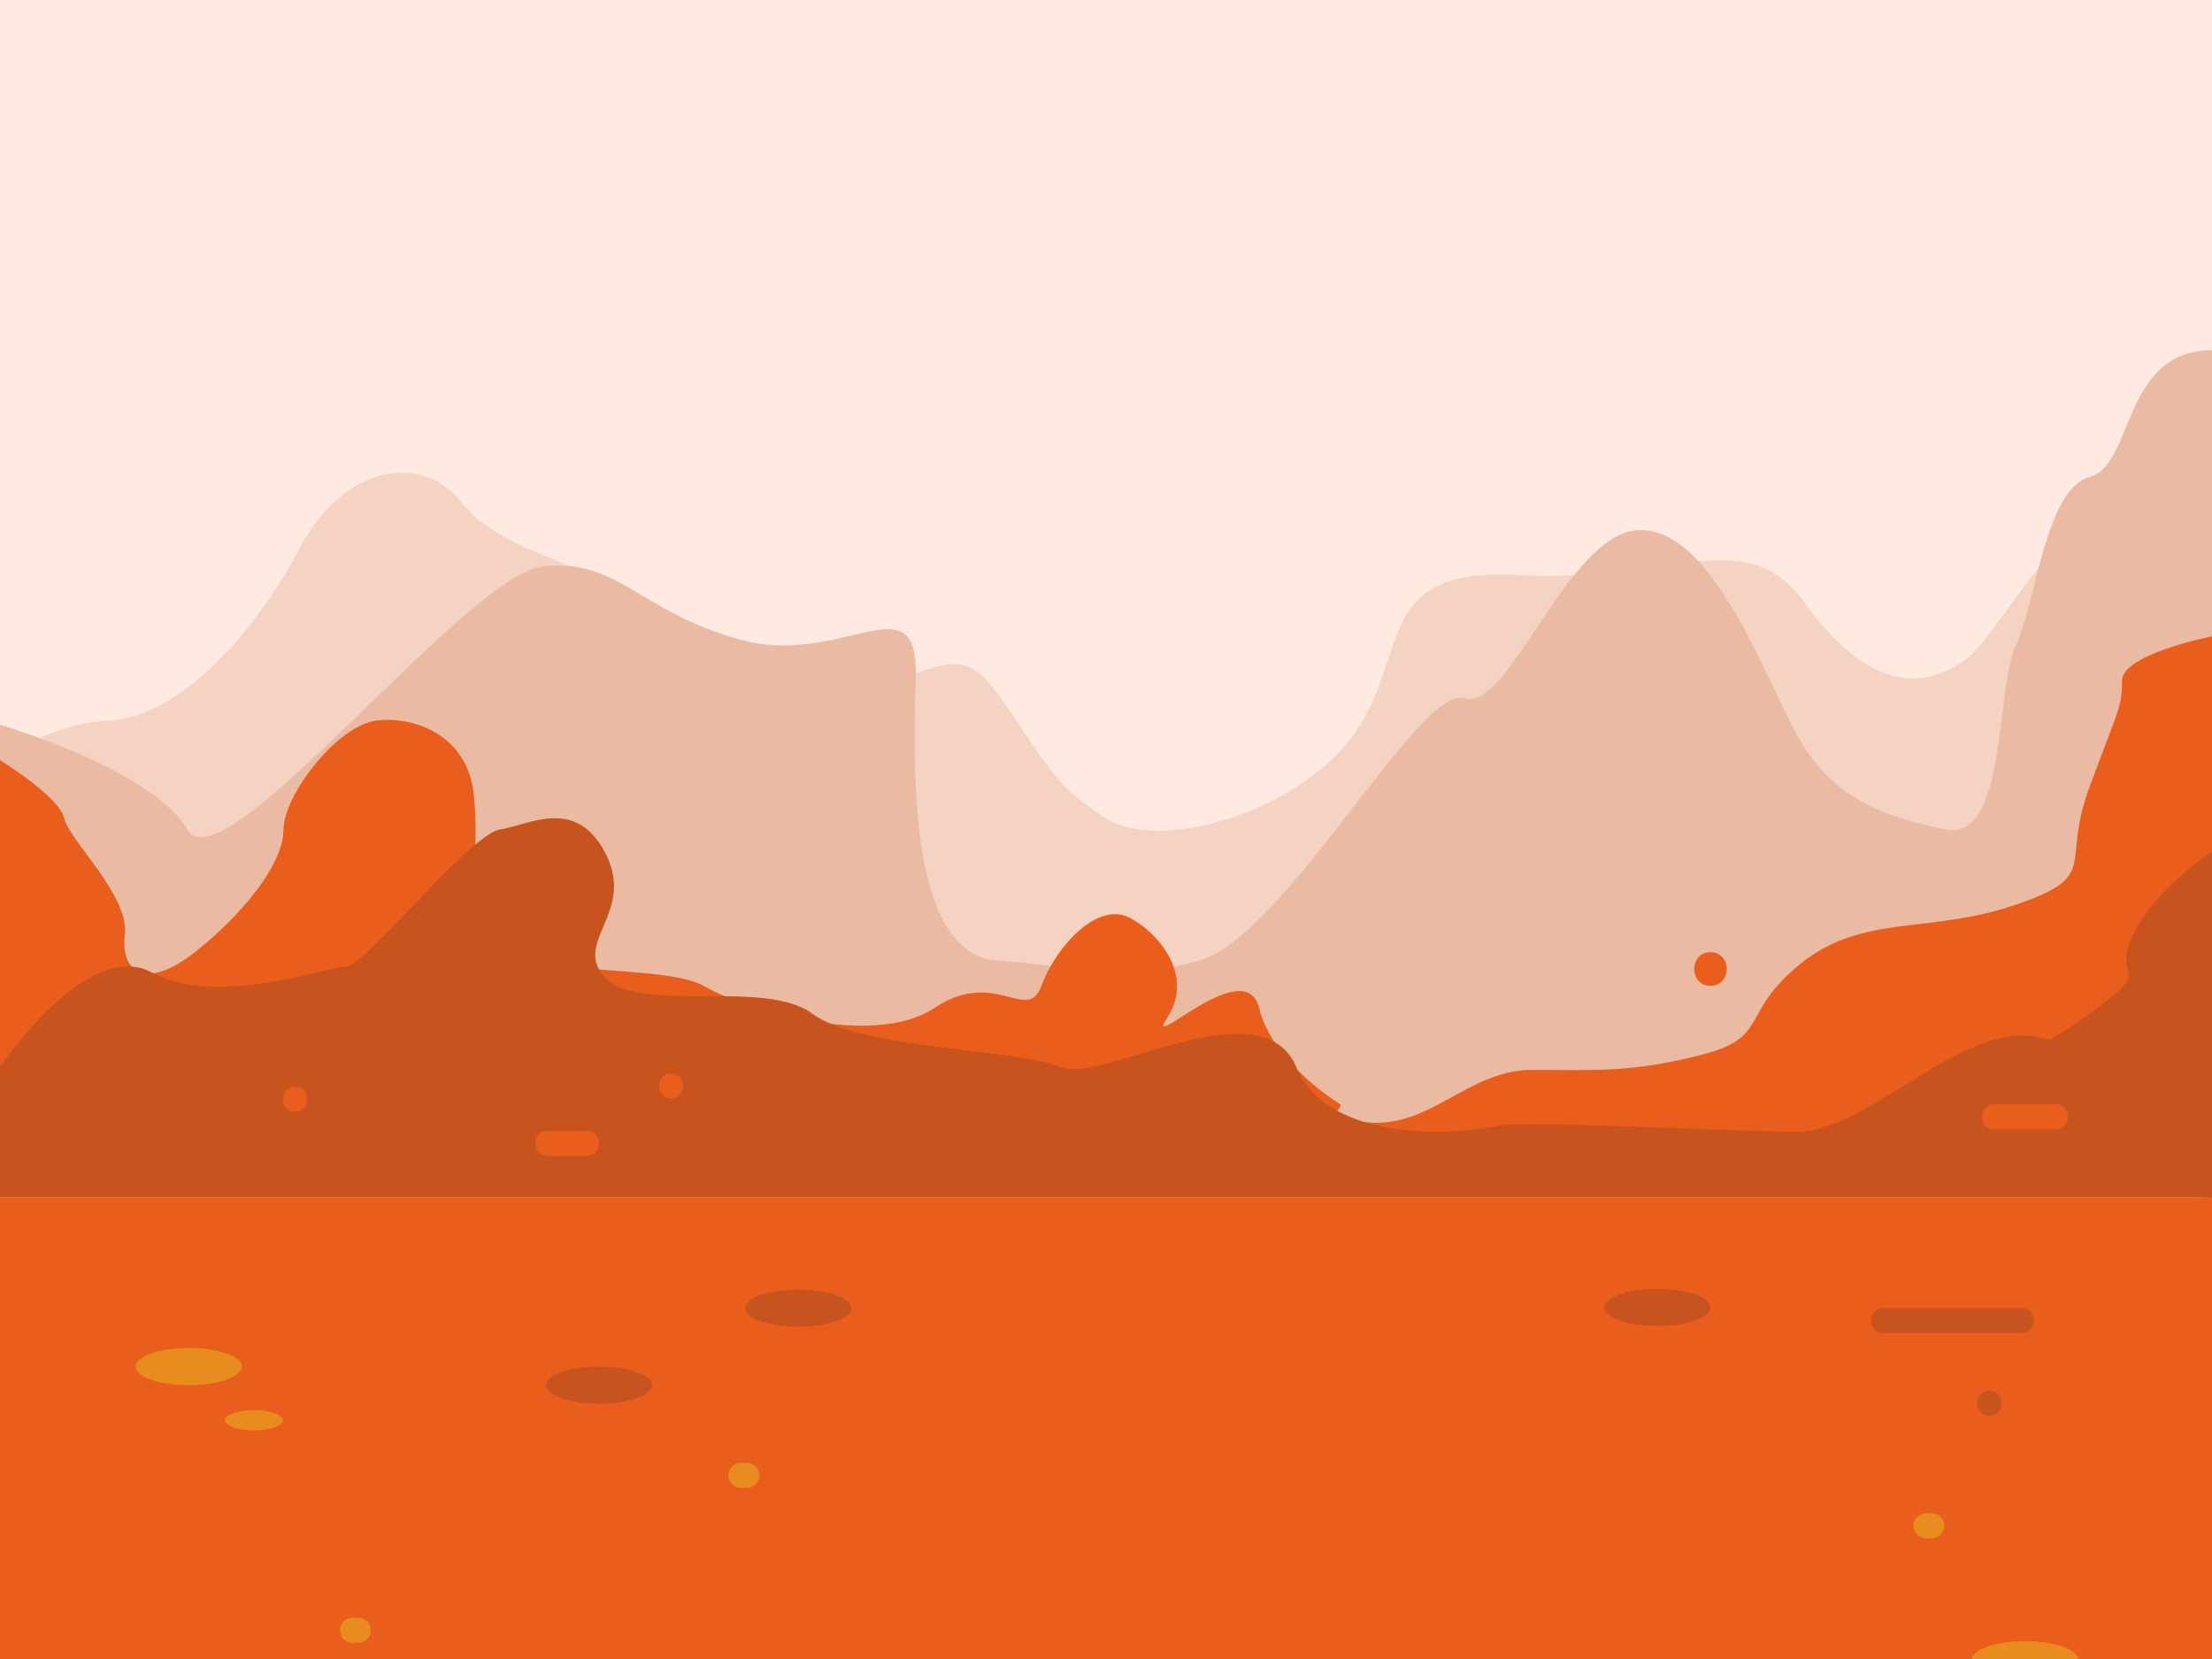 <svg width="480" height="360" viewBox="0 0 480 360" xmlns="http://www.w3.org/2000/svg"><rect x="0" y="0" width="480" height="360" fill="#333333" stroke="none"/><g fill="none"><path d="M469.184 239.648c-3.488 0-3.488 5.408 0 5.408 3.456 0 3.488-5.408 0-5.408z" fill="#E95E1D"/><g transform="translate(0 -7)"><path fill="#FFEAE1" d="M0 .72h480v321H0z"/><path d="M0 173.052s8.352-8.864 23.712-9.696c15.36-.864 31.68-19.104 41.28-37.344 9.6-18.24 26.88-21.12 35.52-9.6 8.64 11.52 38.4 16.192 46.08 24.896s8.64 19.392 32.64 16.448c24-2.944 27.84-13.376 37.44 0 9.6 13.376 11.136 19.136 23.328 26.816s42.912-1.856 54.432-19.168c11.52-17.312 3.84-35.552 35.52-33.632 31.68 1.92 48.96-11.52 61.44 5.76 12.48 17.28 24 20.192 34.56 12.992 10.56-7.2 23.552-44.672 54.016-36.032v144H0v-85.44z" fill="#F4D3C2"/><path d="M0 164.28s32.96 9.6 40.64 22.72 60.8-55.776 77.44-57.152c16.64-1.376 19.84 9.472 42.24 15.872 22.4 6.4 39.04-13.44 38.4 8.32-.64 21.76-1.28 60.16 17.92 61.44 19.2 1.28 24.96 5.12 43.52 0 18.56-5.12 48-60.16 57.6-56.96 9.6 3.2 22.4-35.84 37.76-36.48 15.36-.64 26.24 28.8 33.92 43.52 7.68 14.72 19.2 18.56 32.64 21.44 13.44 2.88 10.88-30.4 15.36-40 4.48-9.6 6.4-33.92 16-36.48C463.04 107.96 460.48 83 480 83v171.776H0V164.28z" fill="#EABAA3"/><path d="M0 171.96s12.912 7.904 13.924 12.608c1.013 4.672 14.178 16.832 13.165 25.152-1.013 8.32 4.557 12.288 15.19 3.904S61.52 194.36 61.52 187c0-7.36 11.647-22.656 20.254-23.648 8.608-.992 19.874 3.488 21.064 16.288 1.215 12.8-1.215 21.76 0 30.72 1.215 8.96 40.71 5.28 49.824 10.56 9.114 5.28 36.962 13.6 50.127 4.8s20.162 3.52 23.2-4.8c3.038-8.32 12.152-18.56 19.24-14.72 7.09 3.84 13.672 13.088 8.102 21.568-5.57 8.512 16.927-14.208 19.89-2.048 2.987 12.16 17.645 20.928 17.645 20.928 2.076 9.12-138.078 14.112-177.699 5.76C75.444 244.472 0 248.216 0 248.216V171.96z" fill="#E95E1D"/><path d="M480 145.08s-19.52 3.84-19.52 9.6-.64 5.76-7.04 23.04 2.56 19.2-16 25.6c-18.56 6.4-33.28 1.92-46.72 12.8-13.44 10.88-6.4 16-21.76 19.84-15.36 3.84-22.4 3.2-36.48 3.2-14.08 0-22.208 13.056-36.384 11.328-14.176-1.728-19.936 6.592-19.936 6.592L480 266.904V145.08zM0 266.904h480v110.08H0z" fill="#E95E1D"/><path d="M0 238.52s18.88-28.16 32.96-20.48c14.08 7.68 38.4-1.376 42.24-1.312 3.84.032 26.88-28.768 33.28-29.728 6.4-.96 16.64-7.36 23.04 5.44 6.4 12.8-7.68 19.2 0 26.88s34.56 0 44.8 7.68c10.24 7.68 44.8 7.68 53.76 11.52s43.52-17.92 51.2 0 38.4 14.08 43.52 12.8c5.12-1.28 49.92 1.216 65.28 1.248 15.36.032 35.84-24.288 52.48-20.448 16.64 3.84 37.44 6.4 37.44 6.4v28.384H0V238.52z" fill="#C7541E"/><path d="M371.168 213.624c-4.704 0-4.704 7.296 0 7.296s4.704-7.296 0-7.296zm-243.776 38.784h-8.64c-3.488 0-3.488 5.408 0 5.408h8.64c3.456 0 3.488-5.408 0-5.408zm18.24-12.48c-3.488 0-3.488 5.408 0 5.408 3.456 0 3.488-5.408 0-5.408zm-81.6 2.88c-3.488 0-3.488 5.408 0 5.408 3.456 0 3.456-5.408 0-5.408zm382.112 3.84h-13.44c-3.488 0-3.488 5.408 0 5.408h13.44c3.456 0 3.488-5.408 0-5.408z" fill="#E95E1D"/><path d="M480 191.832s-12.352 7.904-17.152 18.112c-4.8 10.208 4.8 6.496-7.68 15.776s-19.2 11.2-19.2 11.2l44.032 7.2v-52.288z" fill="#C7541E"/><ellipse fill="#E88C1F" cx="40.96" cy="303.544" rx="11.52" ry="4.032"/><ellipse fill="#E88C1F" cx="439.424" cy="367.16" rx="11.52" ry="4.032"/><ellipse fill="#C7541E" cx="359.648" cy="290.712" rx="11.52" ry="4.032"/><ellipse fill="#C7541E" cx="173.216" cy="290.872" rx="11.52" ry="4.032"/><ellipse fill="#C7541E" cx="129.984" cy="307.576" rx="11.52" ry="4.032"/><path d="M61.408 315.192c0 1.216-2.816 2.208-6.304 2.208-3.488 0-6.304-.992-6.304-2.208 0-1.216 2.816-2.208 6.304-2.208 3.488 0 6.304.992 6.304 2.208zM79.68 358.84c-.512-.48-1.184-.8-1.92-.8h-1.28c-.704 0-1.408.288-1.92.8-.48.48-.832 1.248-.8 1.92.032.704.256 1.408.8 1.92.512.48 1.184.8 1.92.8h1.28c.704 0 1.408-.288 1.92-.8.48-.48.832-1.248.8-1.92-.064-.704-.288-1.408-.8-1.92zm84.288-33.6c-.512-.48-1.184-.8-1.92-.8h-1.28c-.704 0-1.408.288-1.92.8-.48.48-.832 1.248-.8 1.92.032.704.256 1.408.8 1.92.512.48 1.184.8 1.92.8h1.28c.704 0 1.408-.288 1.92-.8.48-.48.832-1.248.8-1.92-.032-.736-.256-1.44-.8-1.92zm257.152 10.944c-.512-.48-1.184-.8-1.92-.8h-1.28c-.704 0-1.408.288-1.92.8-.48.48-.832 1.248-.8 1.92.032.704.256 1.408.8 1.92.512.48 1.184.8 1.92.8h1.28c.704 0 1.408-.288 1.92-.8.48-.48.832-1.248.8-1.92-.032-.736-.256-1.44-.8-1.92z" fill="#E88C1F"/><path d="M438.72 290.872h-30.08c-3.488 0-3.488 5.408 0 5.408h30.08c3.488-.032 3.488-5.408 0-5.408zm-7.04 17.92c-3.488 0-3.488 5.408 0 5.408 3.488-.032 3.488-5.408 0-5.408z" fill="#C7541E"/></g></g></svg>